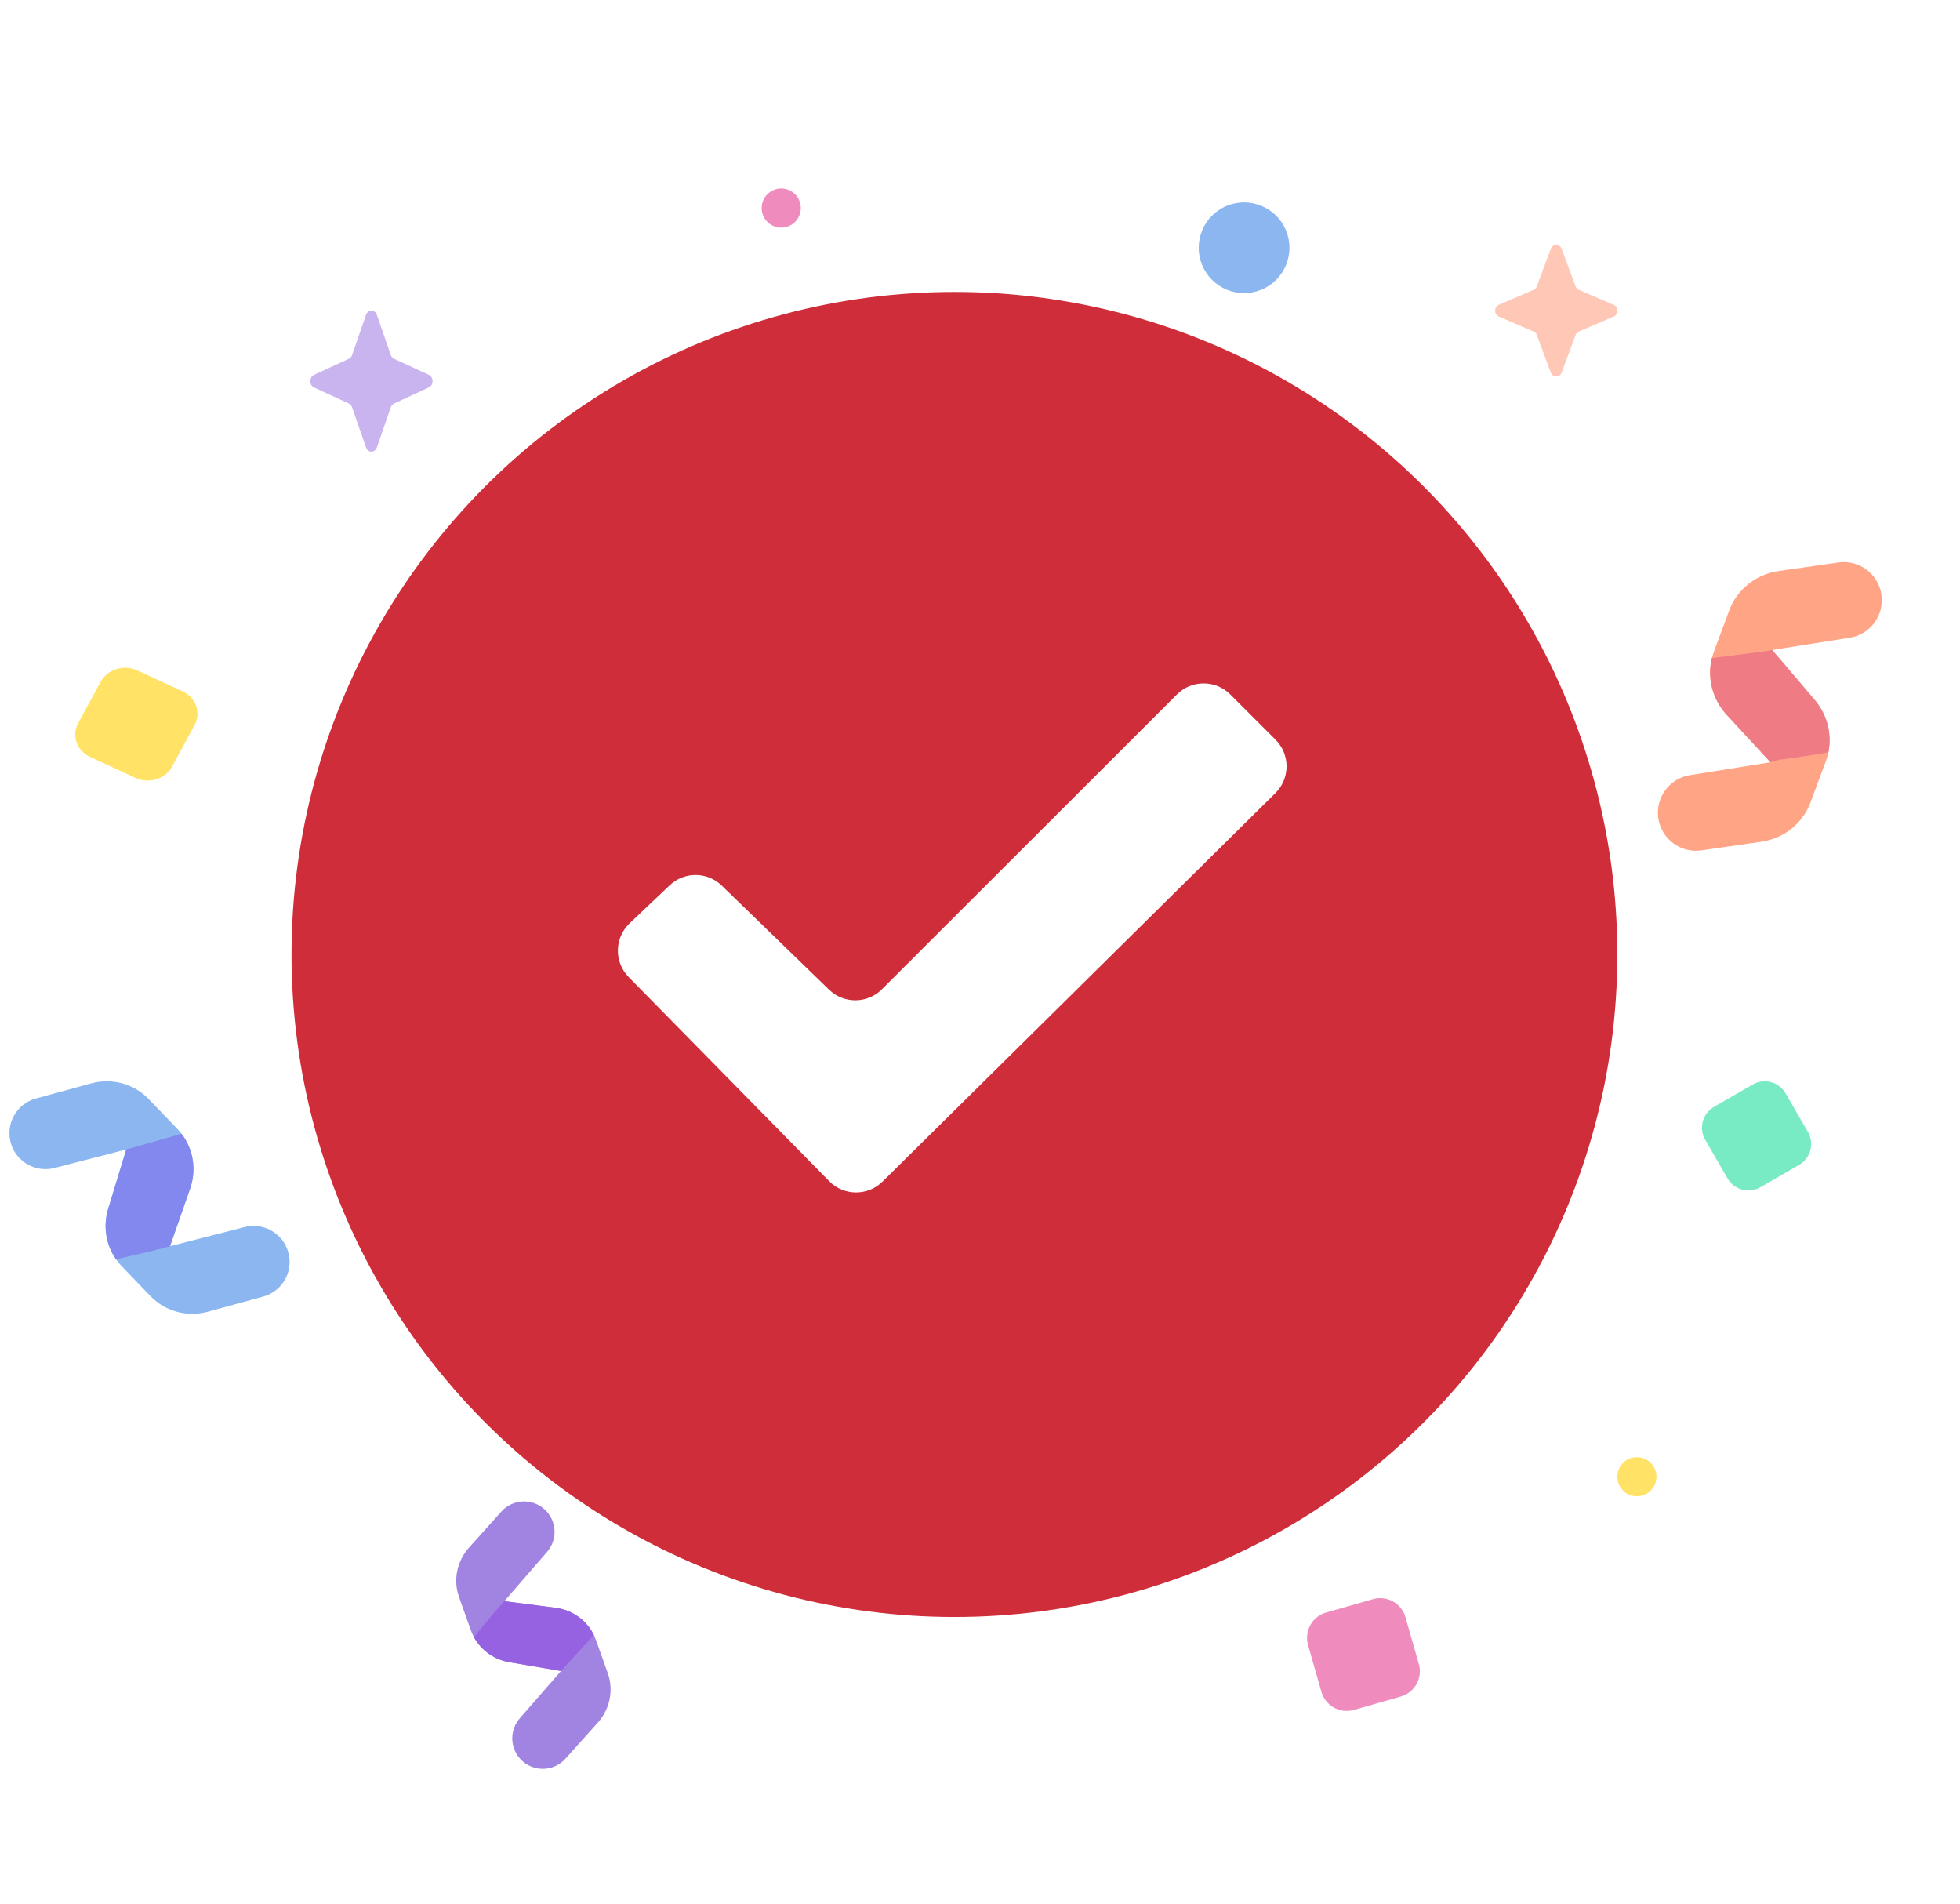 <svg width="208" height="202" viewBox="0 0 208 202" fill="none" xmlns="http://www.w3.org/2000/svg">
<g filter="url(#filter0_d_903_40532)">
<ellipse cx="101.286" cy="99.267" rx="70.35" ry="70.294" fill="#CF2D39"/>
</g> 
<path d="M87.981 105.001L76.599 93.963C75.06 92.469 72.616 92.456 71.061 93.933L66.817 97.961C65.195 99.501 65.151 102.071 66.718 103.666L87.996 125.32C89.548 126.9 92.087 126.918 93.661 125.361L135.345 84.149C136.923 82.59 136.929 80.044 135.36 78.475L130.556 73.676C128.995 72.115 126.464 72.115 124.902 73.676L93.593 104.959C92.048 106.503 89.55 106.522 87.981 105.001Z" fill="white"/>
<path d="M29.558 136.642C29.114 137.069 28.559 137.394 27.922 137.568L22.074 139.166C19.865 139.769 17.525 139.137 15.966 137.515L12.908 134.331C11.349 132.709 10.812 130.347 11.505 128.167L13.397 121.954L5.829 123.908C3.794 124.464 1.693 123.267 1.136 121.233C0.58 119.2 1.778 117.101 3.813 116.545L9.662 114.947C11.871 114.343 14.211 114.976 15.769 116.597L18.828 119.781C20.387 121.403 20.924 123.765 20.231 125.945L18.042 132.216L25.907 130.204C27.942 129.648 30.043 130.846 30.599 132.879C30.982 134.276 30.535 135.705 29.558 136.642Z" fill="#8BB6EF"/>
<path d="M13.397 121.954L13.198 122.608L11.505 128.167C10.909 130.041 11.223 132.049 12.312 133.606C14.04 133.211 16.339 132.711 18.042 132.217L18.323 131.413L20.231 125.946C20.855 123.983 20.481 121.872 19.263 120.288C17.521 120.805 15.146 121.464 13.397 121.954Z" fill="#8388EF"/>
<path d="M54.526 159.488C54.034 159.663 53.578 159.96 53.205 160.376L49.776 164.197C48.482 165.641 48.074 167.652 48.714 169.446L49.968 172.968C50.607 174.763 52.194 176.065 54.11 176.367L59.538 177.289L55.188 182.277C53.995 183.607 54.107 185.651 55.438 186.843C56.769 188.035 58.814 187.923 60.008 186.593L63.436 182.772C64.73 181.328 65.138 179.317 64.499 177.523L63.244 174.001C62.605 172.206 61.018 170.904 59.102 170.603L53.518 169.883L58.024 164.692C59.217 163.362 59.105 161.318 57.774 160.126C56.86 159.307 55.607 159.104 54.526 159.488Z" fill="#A183E2"/>
<path d="M59.538 177.289L58.967 177.192L54.11 176.366C52.464 176.107 51.06 175.109 50.292 173.694C51.247 172.535 52.497 170.985 53.518 169.883L54.233 169.975L59.102 170.603C60.827 170.874 62.285 171.957 63.025 173.479C61.972 174.602 60.573 176.15 59.538 177.289Z" fill="#9762E2"/>
<path d="M178.575 90.012C179.187 90.239 179.862 90.321 180.553 90.222L186.902 89.312C189.3 88.969 191.304 87.371 192.133 85.141L193.761 80.765C194.59 78.535 194.116 76.017 192.524 74.192L188.07 68.959L196.238 67.672C198.447 67.355 199.981 65.309 199.665 63.102C199.348 60.894 197.3 59.361 195.091 59.678L188.742 60.587C186.344 60.931 184.34 62.53 183.511 64.759L181.884 69.135C181.055 71.365 181.528 73.883 183.12 75.708L187.886 80.872L179.406 82.228C177.197 82.545 175.663 84.591 175.979 86.798C176.197 88.315 177.232 89.514 178.575 90.012Z" fill="#FFA585"/>
<path d="M187.395 69.085L188.07 68.959L192.524 74.192C193.892 75.76 194.434 77.841 194.033 79.811C192.393 80.116 190.743 80.358 189.089 80.574C188.678 80.628 188.274 80.727 187.886 80.872L183.12 75.708C181.687 74.065 181.161 71.86 181.675 69.81C183.583 69.579 185.491 69.346 187.395 69.085Z" fill="#EF7C85"/>
<path d="M14.375 82.533L9.585 80.324C8.156 79.665 7.577 78.062 8.291 76.744L10.686 72.326C11.401 71.008 13.139 70.474 14.568 71.133L19.358 73.342C20.787 74.001 21.366 75.604 20.651 76.922L18.256 81.34C17.542 82.658 15.804 83.192 14.375 82.533Z" fill="#FFE266"/>
<path d="M140.731 171.087L145.701 169.669C147.184 169.246 148.729 170.103 149.152 171.585L150.572 176.55C150.996 178.032 150.137 179.576 148.654 179.999L143.685 181.418C142.202 181.841 140.657 180.983 140.234 179.502L138.814 174.536C138.39 173.054 139.249 171.511 140.731 171.087Z" fill="#EF8BBD"/>
<path d="M190.926 123.592L186.823 125.959C185.599 126.665 184.034 126.246 183.328 125.023L180.959 120.924C180.253 119.701 180.672 118.137 181.896 117.431L185.998 115.065C187.222 114.359 188.787 114.778 189.494 116.001L191.862 120.1C192.569 121.323 192.15 122.886 190.926 123.592Z" fill="#78EAC4"/>
<path d="M39.996 33.413L41.474 37.67C41.537 37.852 41.663 37.997 41.821 38.069L45.513 39.773C46.034 40.014 46.034 40.866 45.513 41.106L41.821 42.81C41.663 42.883 41.537 43.028 41.474 43.21L39.996 47.467C39.787 48.068 39.049 48.068 38.84 47.467L37.362 43.21C37.299 43.028 37.173 42.883 37.016 42.81L33.323 41.106C32.801 40.866 32.801 40.014 33.323 39.773L37.015 38.069C37.173 37.997 37.299 37.852 37.362 37.67L38.84 33.413C39.049 32.812 39.787 32.812 39.996 33.413Z" fill="#CAB4EF"/>
<path d="M165.727 26.403L167.205 30.377C167.268 30.547 167.394 30.681 167.552 30.749L171.244 32.34C171.766 32.565 171.766 33.359 171.244 33.584L167.552 35.174C167.394 35.242 167.269 35.377 167.205 35.547L165.727 39.52C165.518 40.082 164.78 40.082 164.571 39.52L163.093 35.547C163.03 35.377 162.905 35.242 162.746 35.174L159.054 33.584C158.533 33.359 158.533 32.565 159.054 32.34L162.746 30.749C162.905 30.681 163.03 30.547 163.093 30.377L164.571 26.403C164.78 25.842 165.518 25.842 165.727 26.403Z" fill="#FFC7B6"/>
<path d="M133.868 30.73C136.325 29.713 137.491 26.899 136.473 24.444C135.454 21.99 132.638 20.825 130.181 21.842C127.725 22.859 126.559 25.674 127.577 28.128C128.595 30.583 131.412 31.748 133.868 30.73Z" fill="#8BB6EF"/>
<path d="M82.906 24.15C84.053 24.15 84.983 23.221 84.983 22.075C84.983 20.929 84.053 20 82.906 20C81.759 20 80.829 20.929 80.829 22.075C80.829 23.221 81.759 24.15 82.906 24.15Z" fill="#EF8BBD"/>
<path d="M173.712 158.755C174.859 158.755 175.788 157.826 175.788 156.68C175.788 155.534 174.859 154.605 173.712 154.605C172.565 154.605 171.635 155.534 171.635 156.68C171.635 157.826 172.565 158.755 173.712 158.755Z" fill="#FFE266"/>
<defs>
<filter id="filter0_d_903_40532" x="0.936" y="0.974" width="200.699" height="200.587" filterUnits="userSpaceOnUse" color-interpolation-filters="sRGB">
<feFlood flood-opacity="0" result="BackgroundImageFix"/>
<feColorMatrix in="SourceAlpha" type="matrix" values="0 0 0 0 0 0 0 0 0 0 0 0 0 0 0 0 0 0 127 0" result="hardAlpha"/>
<feOffset dy="2"/>
<feGaussianBlur stdDeviation="15"/>
<feComposite in2="hardAlpha" operator="out"/>
<feColorMatrix type="matrix" values="0 0 0 0 0 0 0 0 0 0 0 0 0 0 0 0 0 0 0.2 0"/>
<feBlend mode="normal" in2="BackgroundImageFix" result="effect1_dropShadow_903_40532"/>
<feBlend mode="normal" in="SourceGraphic" in2="effect1_dropShadow_903_40532" result="shape"/>
</filter>
</defs>
</svg>
